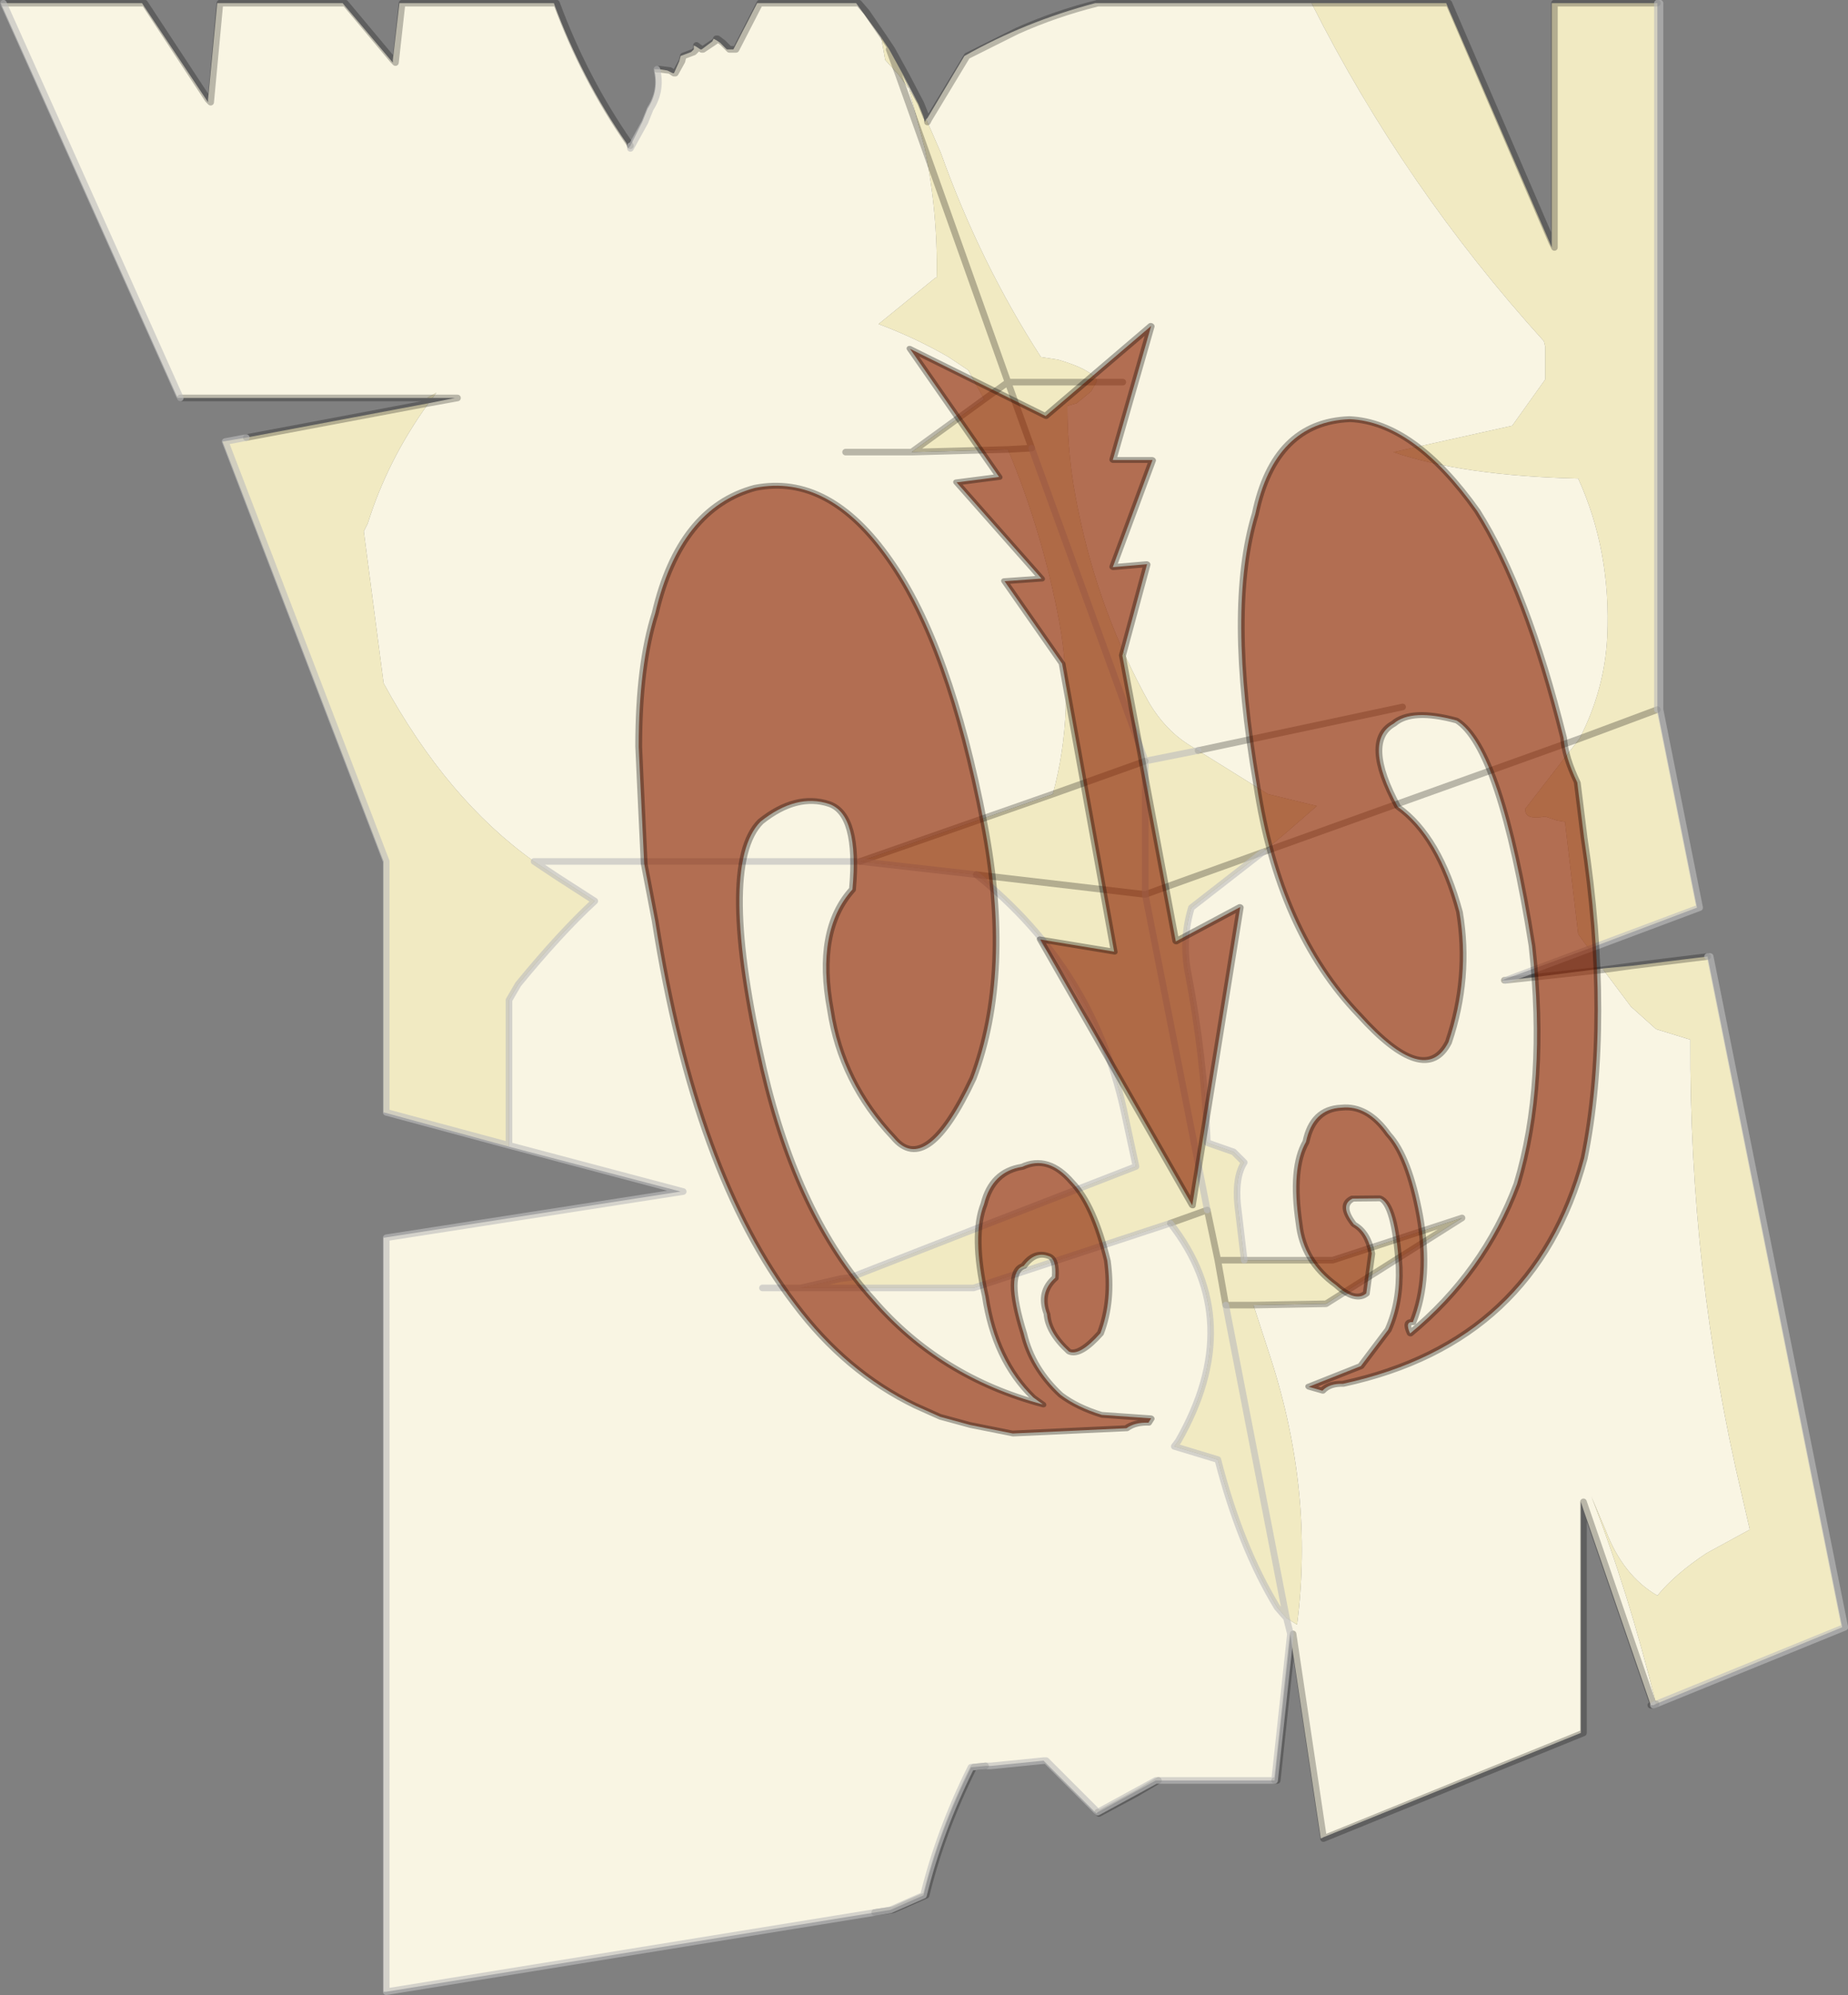 <svg viewBox="0 0 70 75.55" xmlns="http://www.w3.org/2000/svg" xmlns:xlink="http://www.w3.org/1999/xlink"><rect x="0" y="0" width="70" height="75.55" fill="#808080" stroke="none"/><g transform="translate(-245.52 -365.18)"><use transform="translate(245.55 365.2)" width="69.95" height="75.5" xlink:href="#a"/><use transform="matrix(1.038 .122 0 .882 269.61 375.14)" width="35.2" height="48.45" xlink:href="#b"/></g><defs><g id="a"><path d="m269.4 370.7.45-.9.2-.5q.45-.7.25-1.5h.2l.3.05.2.1h.05l.2-.45.05-.2.4-.15.1-.1v-.15l.1.05v.1l-.1.1-.4.15-.05.2-.25.45h-.05.05l.25-.45.05-.2.4-.15.1-.1v-.1l.15.1h.05l.4-.3.05-.1.1.05.15.1.25.25h.25l.9-1.75h3.75l.95 1.3.15.85.5.55.4.55-.2-.5.55 1.05-.35-.55.6 2.25-1-2.8 1 2.8q.5 2.45.45 4.9h-.05l-2.15 1.75q1.45.55 2.65 1.25l.75.5.6 1.1-2.75 2 3.65-.1q1.3 3.1 1.95 6.55.6 3.35-.25 6.5l-7.3 2.55 4.4.5q4.5 3.6 5.65 9.2l.4 1.85-1.8.7-4 1.55-5 1.95-.4.05-1.5.35h6.55l7.45-2.45q2.9 3.7.3 8.25l-.15.2 1.65.5q.85 3.3 2.25 5.6l.35.4.4.25q.65-5-1-10.1l-.65-2 2.75-.05 5.15-3.25-4.9 1.6h-3.35l-.25-2.1q-.1-1.05.25-1.6l-.4-.4-1-.35q-.1-3.2-.75-6.55-.2-1.2.15-2.35l2.7-2.1.9-.75 1.15-1-1.85-.45-2.65-1.65-.4-.25q-.85-.55-1.45-1.55-1.9-3.4-2.7-7.35-.4-1.9-.4-3.9l.35-.1.55-.45.2-.35v-.1q-.25-.4-1.45-.75l-.65-.1q-2.3-3.55-3.8-7.75l-.5-1.15-.05-.1.05-.05 1.4-2.35q2.3-1.3 4.95-2h8.2q3.5 6.95 8.8 12.8l.05.2v1.25l-1.25 1.75-4.5 1q2.65.9 7 1 1.25 2.75 1.1 6-.1 2-1.05 3.85l-2.05 2.65q-.05.45.75.3l.45.15.3.05.5 4.25.4.55-3.3 1.2h.15l.95-.1 2.75-.35v.05l1.05 1.4.95.85 1.3.4q-.05 8.8 1.95 17.25l.3 1.3-1.65.9q-1.2.8-1.85 1.6-1.3-.75-1.95-2.45l-.55-1.3q1.4 3.6 2.45 7.85l-.1.05h-.1l-2.55-7.4-.1-.3v8.75l-9.75 3.95-.1.05-1.1-7.35-.05-.4-.15-.6.15.6-.6 5.55h-4.5l-2.2 1.2-.05.05-2-2-2 .2h-.2l-.55.05q-1.2 2.4-1.8 4.85l-1.25.55-.6.1-18.5 3h-.1v-28.55l11.25-1.75-6.5-1.7v-5.55l.35-.6q1.6-1.95 2.9-3.15l-1.4-.9-.9-.6q-3.3-2.35-5.7-6.75l-.75-5.75.15-.3q.75-2.4 2.3-4.55l1-.2h-.85l.15-.2-.35.2h-9.45l-6.7-14.95h5.35l2.5 3.75v-.1l.35-3.65h4.75l1.9 2.25v-.1l.1.1.25-2.25-.25 2.25-.1-.1.25-2.15h5.85q1.05 2.85 2.75 5.3l.05.2.1-.1v.1l.55-1 .2-.5q.45-.7.25-1.5.2.8-.25 1.5l-.2.5-.55 1v-.1m3.9-3.65h.1l.9-1.75-.9 1.75h-.1m-1.2 0h.05l.45-.3.05-.05-.05.05-.45.3h-.05m15-1.75q-1.6.4-3.05 1.05l-1.9.95-1.45 2.4-.05.1v-.15.15l.05-.1 1.45-2.4 1.9-.95q1.45-.65 3.05-1.05m-33.7 3.65.1.1.35-3.75-.35 3.75-.1-.1m34.65 10.7h-1 1m-25.3.6h.1l-1.1.2 1.1-.2h-.1m14.8 2.05h2.5-2.5m-25.2-2.05-6.7-14.95 6.7 14.95m46.3 11.7-7.75 1.65 7.75-1.65m-3 42.8-1.15-7.7-.05.4.05-.4 1.15 7.7m12.5-5-2.65-7.7v.3-.3l2.65 7.7m-23.1 2.1h.1l1.95 1.95-1.95-1.95h-.1m21.2-29.95-2.75.3 2.75-.3m-41.45 6.65 6.6 1.75-11.25 1.75v28.55-28.55l11.25-1.75-6.6-1.75m13.3-10.75h-12.35 12.35m-3.7 16.15h1.45-1.45m18.95-16.5 12-4.3-12 4.3" fill="#f9f5e3" fill-rule="evenodd" transform="translate(-245.55 -365.2)"/><path d="M295.2 365.3h5.1l4 9.25v-9.25h4v26.75l-2.95 1.1 2.95-1.1 1.5 7.5-4.1 1.55-.4-.55-.5-4.25-.3-.05-.45-.15q-.8.15-.75-.3l2.05-2.65q.95-1.85 1.05-3.85.15-3.25-1.1-6-4.35-.1-7-1l4.5-1 1.25-1.75v-1.25l-.05-.2q-5.3-5.85-8.8-12.8m11.05 36.55 1.1-.1 2.85-.35 5.1 25.4-7.05 2.9q-1.05-4.25-2.45-7.85l.55 1.3q.65 1.7 1.95 2.45.65-.8 1.85-1.6l1.65-.9-.3-1.3q-2-8.45-1.95-17.25l-1.3-.4-.95-.85-1.05-1.4v-.05m-41.45 6.75-4.75-1.3v-9.5l-6.1-15.9.9-.15 6.9-1.3q-1.55 2.15-2.3 4.55l-.15.3.75 5.75q2.4 4.4 5.7 6.75l.9.6 1.4.9q-1.3 1.2-2.9 3.15l-.35.6v5.5l-4.65-1.25v-9.5l-6.1-15.9.8-.15-.8.15 6.1 15.9v9.5l4.65 1.25v.05m-2.9-28.35h-.2l.35-.2-.15.2m17-13.65.3.45.55 1 .2.5-.4-.55-.5-.55-.15-.85m1.4 2.5.2.5.05.2.05-.1.05.1.5 1.15q1.5 4.2 3.8 7.75l.65.1q1.2.35 1.45.75v.1h-3.35l-3.15-8.85 3.15 8.85h3.35l-.2.35-.55.45-.35.1q0 2 .4 3.9.8 3.95 2.7 7.35.6 1 1.45 1.55l.4.25-2 .4-4.3-11.85 4.3 11.85 2-.4 2.65 1.65 1.85.45-1.15 1-.9.75-2.7 2.1q-.35 1.15-.15 2.35.65 3.35.75 6.55l1 .35.4.4q-.35.55-.25 1.6l.25 2.1h-1l-.4-1.9.4 1.9H296l4.9-1.6-5.15 3.25-2.75.05.65 2q1.65 5.1 1 10.1l-.4-.25-.35-.4q-1.4-2.3-2.25-5.6l-1.65-.5.15-.2q2.6-4.55-.3-8.25l-7.45 2.45h-6.55l1.5-.35.4-.05 5-1.95 4-1.55 1.8-.7-.4-1.85q-1.15-5.6-5.65-9.2l-4.4-.5 7.3-2.55 3.5-1.25-3.5 1.25q.85-3.15.25-6.5-.65-3.45-1.95-6.55l-3.65.1 2.75-2-.6-1.1-.75-.5q-1.2-.7-2.65-1.25l2.15-1.75h.05q.05-2.45-.45-4.9l-.6-2.25.35.55m-.75-1.1-.35-.95.35.95m5.05 14.15-.9-2.5-.9.65.9-.65.9 2.5-.9.05.9-.05m4.3 16.9-6.4-.75 6.4.75V394v5.05l4.45-1.6-4.45 1.6 2.35 11.95-1.4.5 1.4-.5-2.35-11.95m15.5-33.75v9.25l-.1-.2.1.2v-9.25m2.95 36.45-1.1.15 1.1-.15m-15.4 12.85 2.3 11.85-2.3-11.85-.3-1.7.3 1.7H293h-1.05" fill="#f1eac2" fill-rule="evenodd" transform="translate(-245.55 -365.2)"/><path d="M20.95.1h.1q1.05 2.85 2.75 5.3l.05.1m1-2.9h.1l.4.05.15.1m.85-1V1.7l.2.15m.55-.35v-.05h.05l.2.15.25.25h.15m1-1.75h3.75l.3.35.65.95.3.45.55 1 .55 1.05.2.5.05.05v.15l.05-.1 1.45-2.4 1.9-.95Q39.95.5 41.55.1h13.3l3.9 9.05.1.2V.1h3.9M57 37.1l.95-.1 2.75-.3 1.1-.15 2.85-.35M62.6 64.55h-.1m-2.55-7.4v8.45l-9.85 4v-.05m-1.2-7.3-.55 5.15h-.1m-4.4 0-.85.5-1.4.75-.05-.05m-4.25-1.75-.45.05q-1.2 2.4-1.8 4.85l-1.25.55-.7.1M9.3 16.55l6.9-1.3 1.1-.2H6.8M.1.1h5.35l2.4 3.65M8.3.1h4.75l1.8 2.15M15.2.1h5.75m5.4 1.65v.1l-.1.1-.4.15-.05.2-.25.45h-.05m1.6-1.25-.05.05-.45.3h-.05M28.75.1l-.9 1.75h-.1m5.9 0 .35.95 1 2.8 3.15 8.85h4.35m-5.25.65.9-.65.9 2.5M8.3.1l-.35 3.75-.1-.1M15.2.1l-.25 2.25-.1-.1m22.4 12.85-2.75 2 3.65-.1.9-.05m-4.55.15H32m27.8 10.85 2.95-1.1m-17.4 1.55 7.75-1.65m-9.75 2.05-3.5 1.25-7.3 2.55m4.4.5 6.4.75m13.6 3.25H57m-9.2-4.85-4.45 1.6M45.7 45.8l.4 1.9h4.35l4.9-1.6-5.15 3.25-2.75.05m1.45 12.85.05-.4 1.15 7.7m9.85-12.4v-.3l2.65 7.7.1-.05M44.3 46.3l1.4-.5m.7 3.6-.3-1.7m.3 1.7h1.05M59.8 27.95l-12 4.3" fill="none" stroke="#000" stroke-linecap="round" stroke-linejoin="round" stroke-opacity=".259" stroke-width=".25"/><path d="M62.75.1h.1v26.75l1.5 7.5L57 37.1m7.65-.9h.1l5.1 25.4-7.25 2.95M48.25 67.4h-4.5l-2.2 1.2-1.95-1.95h-.1l-2 .2h-.2l-.55.05q-1.2 2.4-1.8 4.85l-1.25.55-.6.1-18.5 3V46.85l11.25-1.75-6.6-1.75v-5.5l.35-.6q1.6-1.95 2.9-3.15l-1.4-.9-.9-.6h12.35l4.4.5q4.5 3.6 5.65 9.2l.4 1.85-1.8.7-4 1.55-5 1.95-.4.05-1.5.35h6.55l7.45-2.45q2.9 3.7.3 8.25l-.15.2 1.65.5q.85 3.3 2.25 5.6l.35.4-2.3-11.85M23.85 5.5v.1l.55-1 .2-.5q.45-.7.25-1.5m14.2 14.35 4.3 11.85 2-.4M9.3 16.55l-.8.15 6.1 15.9v9.5l4.65 1.25M.1.1l6.7 14.95m55.95 11.8V.1m-19.4 33.75V28.8m3.75 18.9-.25-2.1q-.1-1.05.25-1.6l-.4-.4-1-.35q-.1-3.2-.75-6.55-.2-1.2.15-2.35l2.7-2.1m-4.45 1.6L45.7 45.8m3 15.45.15.6m-.6 5.55.6-5.55M30.3 48.75h-1.45" fill="none" stroke="#bdbdbd" stroke-linecap="round" stroke-linejoin="round" stroke-opacity=".62" stroke-width=".25"/></g><g id="c"><path d="M.8-4.3q2.7-1 4.9 2.4Q7.9 1.45 9.15 8.95q1.05 6.25-.4 11-1.7 4.5-2.9 2.95-1.9-2.1-2.3-5.15-.55-3.35.8-5.3Q4.6 9.2 3.5 8.9 2.3 8.6 1 10q-1.6 2.1.1 10.6 1.25 6.15 4 9.35 2.45 3 6.2 3.65l-.35-.25q-1.4-1.4-1.75-4.1-.5-2.55-.05-3.95.3-1.45 1.4-1.8.95-.65 1.8.4.8.85 1.3 3.2.2 1.7-.25 3.15-.75 1.1-1.15.95-.75-.7-.8-1.5-.3-.9.3-1.6.05-.85-.25-.9-.5-.15-.9.55-.7.35 0 2.9.3 1.45 1.35 2.45.6.45 1.5.65l1.8-.1-.1.2q-.5.05-.8.35l-4.15.8-1.55-.15-1.1-.2-.9-.35q-2.55-1.1-4.4-3.75-3.65-5.1-5.1-15.75l-.4-2.4-.15-3.7-.05-1.3q0-3.5.6-5.8.9-4.65 3.65-5.9M9.7-6l-3.25-5.05 4.95 2.2 3.85-4.4-1.4 5.95 1.45-.2-1.45 4.8L15.1-3l-.9 4.05 1.95 12 2.35-1.8-1.75 13.05-5.55-10.65 2.7.15L12 1.7 9.9-1.55l1.35-.3-3.1-3.7L9.7-6m12.8-4.25q2.35-.2 4.65 3.3 1.8 3.1 3.15 9.3.05.8.5 1.85l.25 2.35q.5 3.8.5 7.3t-.5 6.45q-1.8 8.15-8.8 10.9-.5.05-.75.4l-.5-.1 1.9-1.15 1-1.7q.45-1.25.4-2.75-.15-2.7-.7-2.85l-1 .15q-.5.35.05 1.1.5.25.65 1.15l-.2 1.75q-.4.45-1.1-.2-1.2-.85-1.35-2.45-.3-2.35.25-3.55.25-1.45 1.3-1.65.95-.25 1.7.9.75.85 1.15 3.35.4 2.6-.25 4.6-.3 0-.1.5 2.7-3 3.9-6.95 1.1-4.45.55-10.3Q28 3.1 26.4 2.15q-1.65-.3-2.3.45-1.15.9.15 3.55 1.5 1.05 2.25 4.2.4 2.75-.4 5.65-.85 2.1-3.25-.7-2.95-3.2-3.75-9.4-1.1-7.4-.05-11.6.7-4.05 3.45-4.55" fill="#8a2300" fill-opacity=".639" fill-rule="evenodd" transform="translate(3.55 13.35)"/><path d="M4.35 9.05Q1.6 10.3.7 14.95q-.6 2.3-.6 5.8l.05 1.3.15 3.7.4 2.4Q2.15 38.8 5.8 43.9q1.85 2.65 4.4 3.75l.9.35 1.1.2 1.55.15 4.15-.8q.3-.3.8-.35l.1-.2-1.8.1q-.9-.2-1.5-.65-1.05-1-1.35-2.45-.7-2.55 0-2.9.4-.7.9-.55.3.05.25.9-.6.7-.3 1.6.05.8.8 1.5.4.15 1.15-.95.45-1.45.25-3.15-.5-2.35-1.3-3.2-.85-1.05-1.8-.4-1.1.35-1.4 1.8-.45 1.4.05 3.95.35 2.7 1.75 4.1l.35.25q-3.75-.65-6.2-3.65-2.75-3.2-4-9.35-1.7-8.5-.1-10.6 1.3-1.4 2.5-1.1 1.1.3.85 3.55-1.35 1.95-.8 5.3.4 3.05 2.3 5.15 1.2 1.55 2.9-2.95 1.45-4.75.4-11-1.25-7.5-3.45-10.85-2.2-3.4-4.9-2.4m8.9-1.7L10 2.3l4.95 2.2L18.8.1l-1.4 5.95 1.45-.2-1.45 4.8 1.25-.3-.9 4.05 1.95 12 2.35-1.8-1.75 13.05L14.75 27l2.7.15-1.9-12.1-2.1-3.25 1.35-.3-3.1-3.7 1.55-.45m12.8-4.25q-2.75.5-3.45 4.55-1.05 4.2.05 11.6.8 6.2 3.75 9.4 2.4 2.8 3.25.7.8-2.9.4-5.65-.75-3.15-2.25-4.2-1.3-2.65-.15-3.55.65-.75 2.3-.45 1.6.95 2.75 9.3.55 5.85-.55 10.3-1.2 3.95-3.9 6.95-.2-.5.1-.5.65-2 .25-4.6-.4-2.5-1.15-3.35-.75-1.15-1.7-.9-1.05.2-1.3 1.65-.55 1.2-.25 3.55.15 1.6 1.35 2.45.7.65 1.1.2l.2-1.75q-.15-.9-.65-1.15-.55-.75-.05-1.1l1-.15q.55.15.7 2.85.05 1.5-.4 2.75l-1 1.7-1.9 1.15.5.1q.25-.35.75-.4 7-2.75 8.8-10.9.5-2.95.5-6.45t-.5-7.3l-.25-2.35q-.45-1.05-.5-1.85-1.35-6.2-3.15-9.3-2.3-3.5-4.65-3.3" fill="none" stroke="#000" stroke-linecap="round" stroke-linejoin="round" stroke-opacity=".322" stroke-width=".25"/></g><use width="35.2" height="48.45" xlink:href="#c" id="b"/></defs></svg>